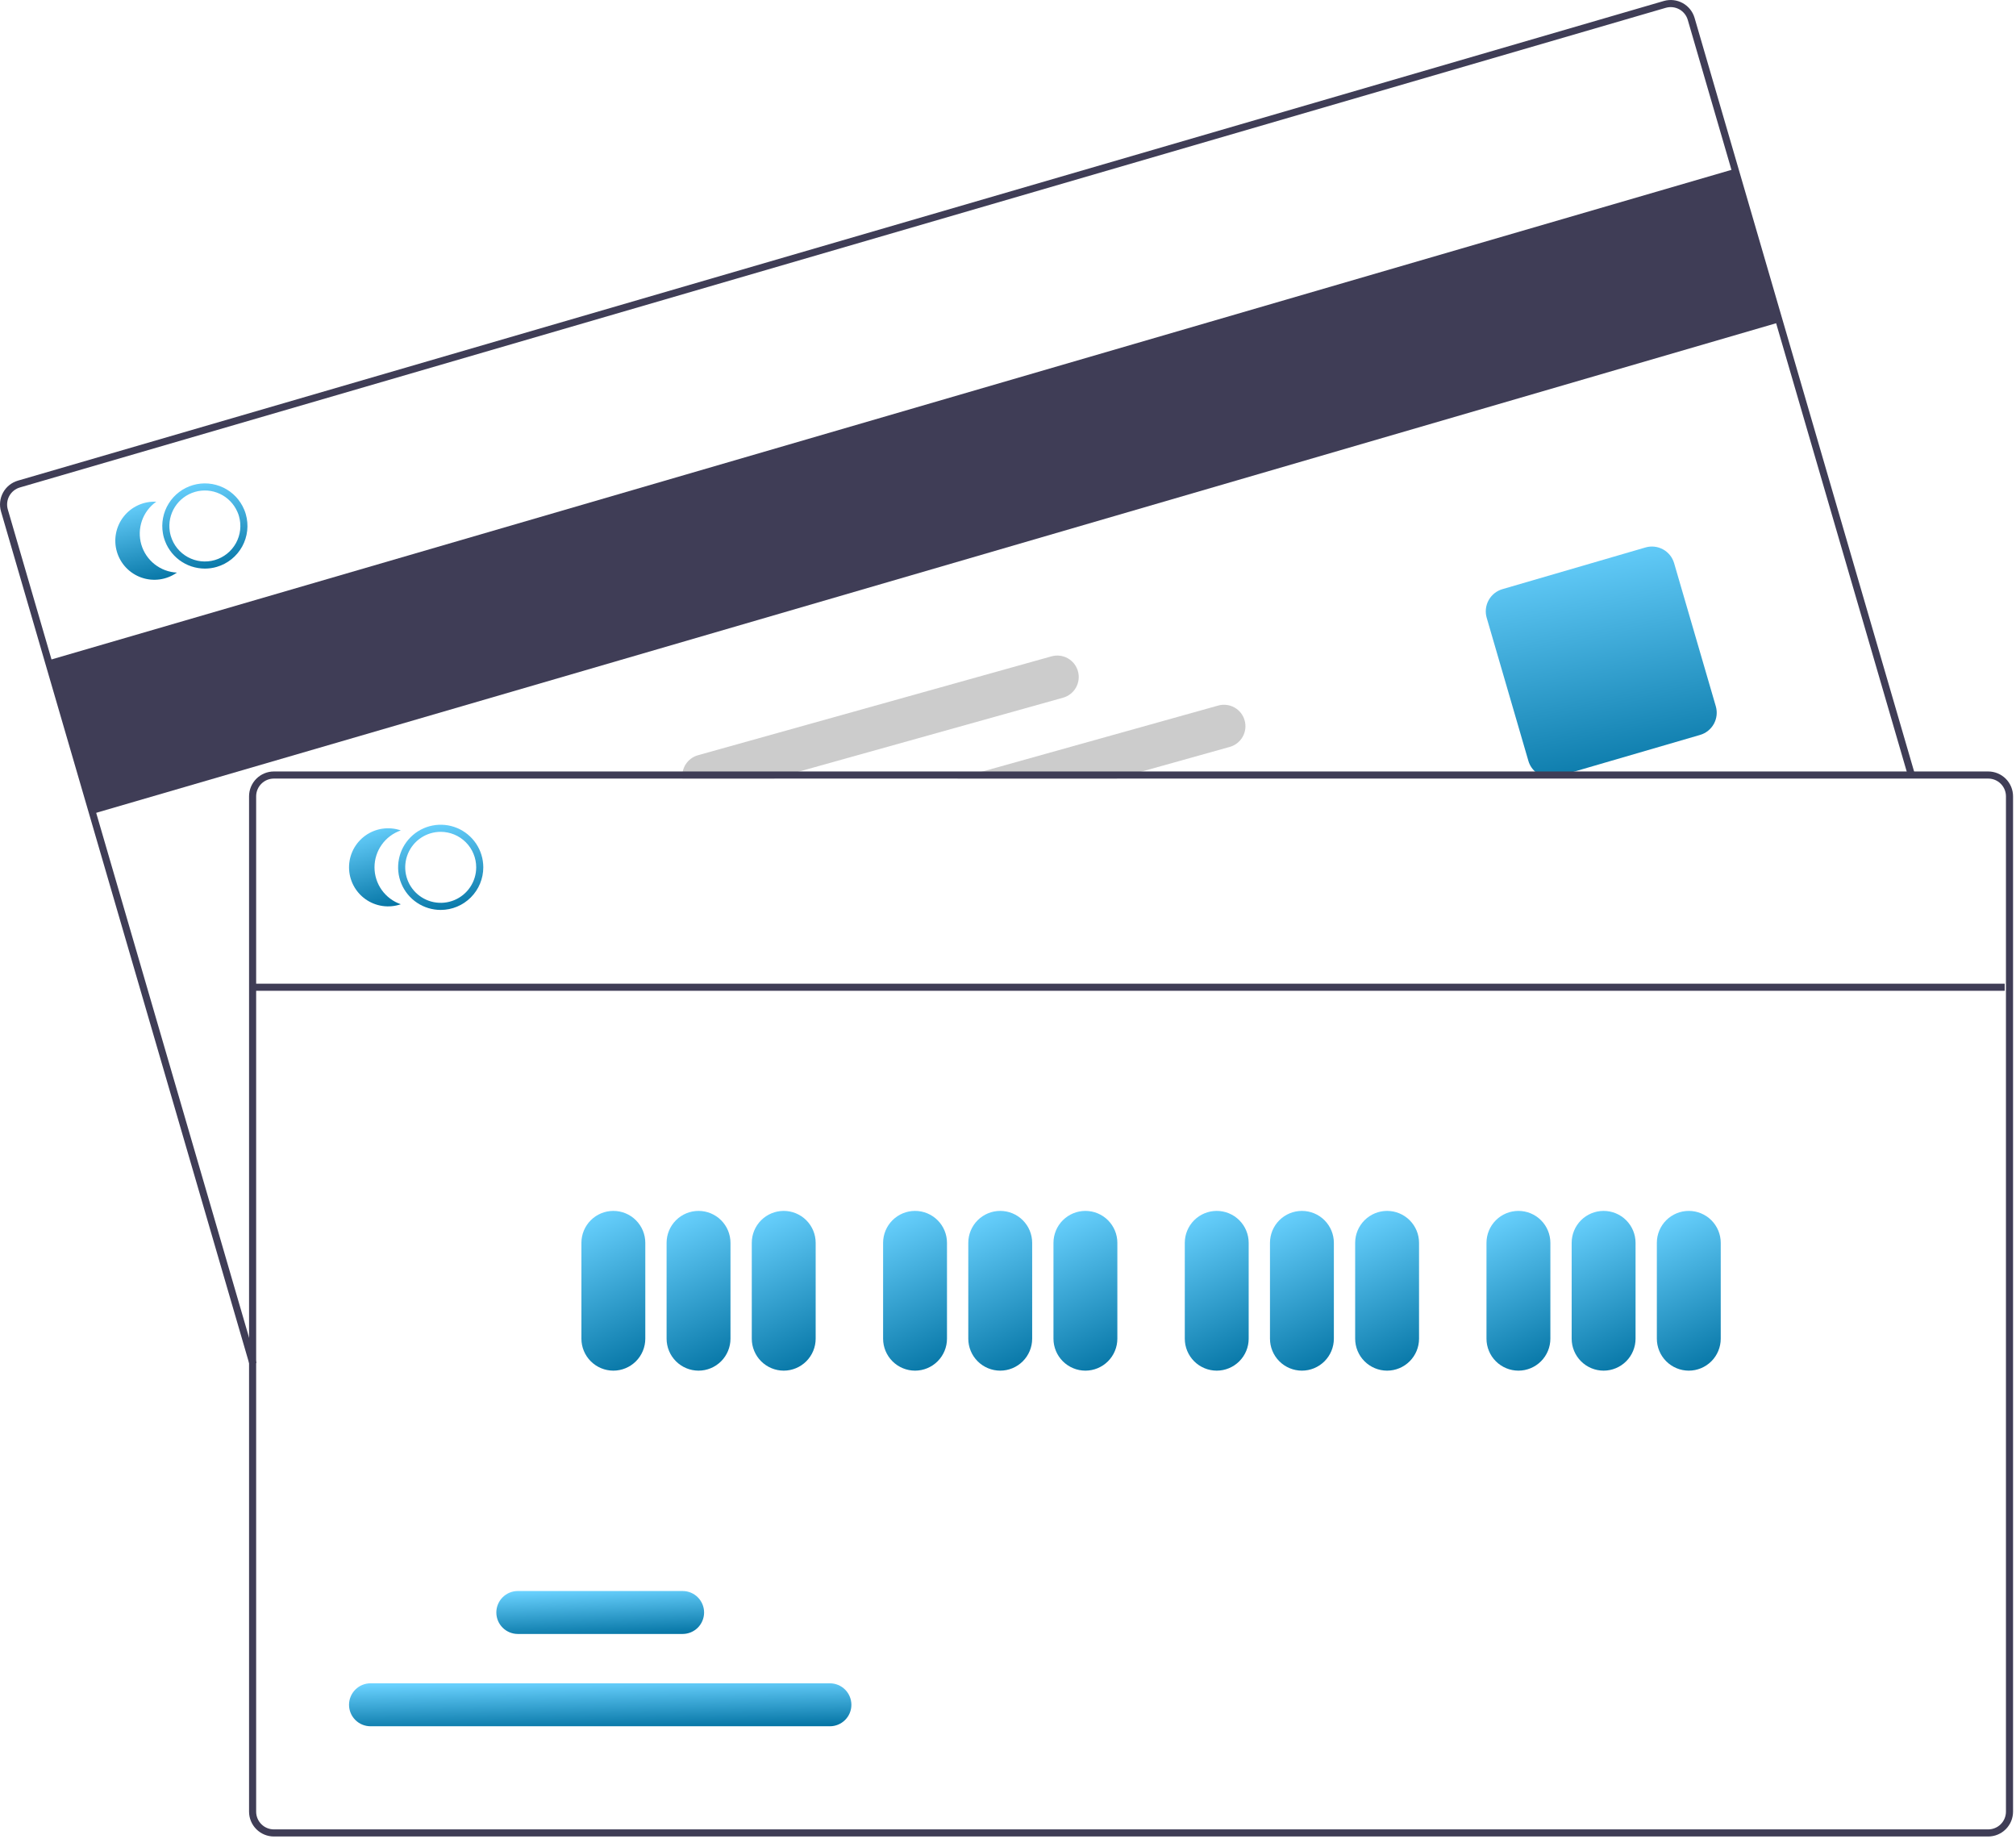 <svg width="568" height="518" viewBox="0 0 568 518" fill="none" xmlns="http://www.w3.org/2000/svg">
<g clip-path="url(#clip0_2_2)">
<path d="M488.79 47.567L13.551 186.032L26.139 229.235L501.378 90.77L488.79 47.567Z" fill="#3F3D56"/>
<path d="M70.329 384.481L0.283 144.068C-0.237 142.286 -0.027 140.37 0.867 138.743C1.76 137.115 3.263 135.909 5.045 135.39L468.764 0.281C470.546 -0.236 472.461 -0.026 474.088 0.867C475.715 1.76 476.921 3.262 477.442 5.043L539.498 218.032L537.578 218.592L475.522 5.603C475.149 4.331 474.287 3.259 473.125 2.621C471.963 1.984 470.596 1.832 469.323 2.201L5.605 137.31C4.332 137.68 3.258 138.542 2.62 139.705C1.982 140.867 1.832 142.236 2.203 143.509L72.249 383.922L70.329 384.481Z" fill="#3F3D56"/>
<path d="M436.862 219.022C435.455 219.02 434.087 218.563 432.961 217.719C431.836 216.875 431.014 215.689 430.619 214.339L418.87 174.016C418.39 172.361 418.586 170.583 419.415 169.072C420.244 167.561 421.638 166.441 423.292 165.957L463.616 154.208C465.271 153.728 467.049 153.924 468.56 154.753C470.071 155.583 471.191 156.977 471.674 158.631L483.423 198.955C483.903 200.61 483.707 202.387 482.878 203.898C482.049 205.409 480.655 206.529 479.001 207.013L438.677 218.762C438.088 218.934 437.477 219.022 436.862 219.022V219.022Z" fill="url(#paint0_linear_2_2)"/>
<path d="M69.246 144.812C69.126 144.398 68.982 143.99 68.816 143.592C67.689 140.855 65.59 138.632 62.923 137.349C60.256 136.066 57.209 135.814 54.367 136.642C51.525 137.469 49.09 139.317 47.528 141.831C45.967 144.345 45.389 147.348 45.907 150.262C45.979 150.687 46.076 151.108 46.197 151.522C46.927 154.014 48.445 156.203 50.523 157.761C52.602 159.319 55.129 160.161 57.726 160.162C58.86 160.164 59.989 160.003 61.077 159.682C64.129 158.79 66.704 156.723 68.236 153.936C69.767 151.148 70.131 147.867 69.246 144.812V144.812ZM60.517 157.762C57.97 158.501 55.235 158.2 52.911 156.925C50.586 155.65 48.862 153.506 48.117 150.962C47.999 150.548 47.906 150.127 47.836 149.702C47.461 147.301 47.974 144.846 49.277 142.795C50.581 140.745 52.587 139.239 54.92 138.56C57.254 137.881 59.754 138.075 61.955 139.106C64.155 140.137 65.905 141.935 66.876 144.162C67.057 144.553 67.208 144.958 67.326 145.372C68.064 147.918 67.762 150.653 66.485 152.976C65.208 155.299 63.061 157.02 60.517 157.762V157.762Z" fill="url(#paint1_linear_2_2)"/>
<path d="M39.814 153.382C39.174 151.184 39.236 148.841 39.99 146.68C40.744 144.519 42.154 142.647 44.022 141.325C42.272 141.239 40.526 141.574 38.931 142.3C37.336 143.026 35.937 144.122 34.851 145.498C33.766 146.874 33.024 148.49 32.69 150.21C32.355 151.931 32.436 153.706 32.926 155.389C33.416 157.071 34.302 158.613 35.508 159.884C36.715 161.155 38.208 162.12 39.862 162.697C41.517 163.275 43.286 163.449 45.022 163.204C46.757 162.96 48.409 162.304 49.84 161.292C47.554 161.18 45.359 160.358 43.562 158.94C41.765 157.523 40.455 155.579 39.814 153.382V153.382Z" fill="url(#paint2_linear_2_2)"/>
<path d="M350.676 202.942C350.463 202.177 350.102 201.461 349.612 200.836C349.122 200.21 348.514 199.687 347.822 199.297C347.13 198.907 346.368 198.657 345.58 198.562C344.791 198.467 343.991 198.528 343.226 198.742L276.836 217.312L269.686 219.312H314.586L321.736 217.312L346.486 210.392C348.029 209.958 349.337 208.931 350.122 207.534C350.908 206.137 351.107 204.485 350.676 202.942V202.942Z" fill="#CCCCCC"/>
<path d="M303.706 189.072C303.274 187.529 302.246 186.22 300.849 185.434C299.452 184.649 297.8 184.45 296.256 184.882L196.637 212.742C195.245 213.136 194.039 214.015 193.238 215.22C192.437 216.424 192.092 217.876 192.266 219.312H218.056L225.216 217.312L299.516 196.532C301.06 196.097 302.369 195.067 303.155 193.669C303.94 192.27 304.139 190.617 303.706 189.072V189.072Z" fill="#CCCCCC"/>
<path d="M560.17 217.31H77.17C75.314 217.312 73.535 218.05 72.222 219.362C70.91 220.675 70.172 222.454 70.17 224.31V510.31C70.172 512.166 70.91 513.945 72.222 515.257C73.535 516.57 75.314 517.308 77.17 517.31H560.17C562.026 517.308 563.806 516.569 565.118 515.257C566.43 513.945 567.168 512.166 567.17 510.31V224.31C567.168 222.454 566.43 220.675 565.118 219.362C563.805 218.05 562.026 217.312 560.17 217.31V217.31ZM565.17 510.31C565.17 511.636 564.643 512.907 563.705 513.845C562.768 514.782 561.496 515.309 560.17 515.31H77.17C75.844 515.309 74.573 514.782 73.635 513.845C72.697 512.907 72.17 511.636 72.17 510.31V224.31C72.171 222.984 72.698 221.712 73.635 220.775C74.573 219.837 75.844 219.31 77.17 219.31H560.17C561.496 219.31 562.768 219.837 563.705 220.775C564.643 221.712 565.17 222.984 565.17 224.31V510.31Z" fill="#3F3D56"/>
<path d="M124.166 256.312C121.793 256.312 119.473 255.608 117.5 254.29C115.526 252.971 113.988 251.097 113.08 248.904C112.172 246.711 111.934 244.299 112.397 241.971C112.86 239.643 114.003 237.505 115.681 235.827C117.359 234.148 119.498 233.005 121.825 232.542C124.153 232.079 126.566 232.317 128.759 233.225C130.951 234.134 132.825 235.672 134.144 237.645C135.463 239.618 136.166 241.938 136.166 244.312C136.163 247.493 134.897 250.543 132.648 252.793C130.398 255.043 127.348 256.308 124.166 256.312V256.312ZM124.166 234.312C122.189 234.312 120.255 234.898 118.611 235.997C116.966 237.096 115.684 238.658 114.928 240.485C114.171 242.312 113.973 244.323 114.359 246.263C114.744 248.203 115.697 249.984 117.095 251.383C118.494 252.781 120.276 253.734 122.215 254.12C124.155 254.506 126.166 254.308 127.993 253.551C129.82 252.794 131.382 251.512 132.481 249.868C133.58 248.223 134.166 246.29 134.166 244.312C134.163 241.661 133.109 239.119 131.234 237.244C129.359 235.369 126.818 234.315 124.166 234.312V234.312Z" fill="url(#paint3_linear_2_2)"/>
<path d="M105.514 244.312C105.515 242.023 106.229 239.791 107.558 237.927C108.886 236.063 110.763 234.66 112.927 233.913C111.27 233.342 109.501 233.174 107.766 233.425C106.032 233.676 104.382 234.337 102.955 235.355C101.528 236.372 100.364 237.716 99.561 239.274C98.759 240.832 98.34 242.559 98.34 244.312C98.34 246.065 98.759 247.792 99.561 249.35C100.364 250.908 101.528 252.252 102.955 253.269C104.382 254.286 106.032 254.948 107.766 255.199C109.501 255.449 111.27 255.282 112.927 254.71C110.763 253.964 108.886 252.561 107.558 250.697C106.229 248.833 105.515 246.601 105.514 244.312V244.312Z" fill="url(#paint4_linear_2_2)"/>
<path d="M172.81 386.09C170.424 386.087 168.136 385.138 166.449 383.451C164.762 381.764 163.813 379.476 163.81 377.09V350.09C163.81 347.703 164.758 345.414 166.446 343.726C168.134 342.038 170.423 341.09 172.81 341.09C175.197 341.09 177.486 342.038 179.174 343.726C180.862 345.414 181.81 347.703 181.81 350.09V377.09C181.807 379.476 180.858 381.764 179.171 383.451C177.484 385.138 175.196 386.087 172.81 386.09V386.09Z" fill="url(#paint5_linear_2_2)"/>
<path d="M196.81 386.09C194.424 386.087 192.136 385.138 190.449 383.451C188.762 381.764 187.813 379.476 187.81 377.09V350.09C187.81 347.703 188.758 345.414 190.446 343.726C192.134 342.038 194.423 341.09 196.81 341.09C199.197 341.09 201.486 342.038 203.174 343.726C204.862 345.414 205.81 347.703 205.81 350.09V377.09C205.807 379.476 204.858 381.764 203.171 383.451C201.484 385.138 199.196 386.087 196.81 386.09V386.09Z" fill="url(#paint6_linear_2_2)"/>
<path d="M220.81 386.09C218.424 386.087 216.136 385.138 214.449 383.451C212.762 381.764 211.813 379.476 211.81 377.09V350.09C211.81 347.703 212.758 345.414 214.446 343.726C216.134 342.038 218.423 341.09 220.81 341.09C223.197 341.09 225.486 342.038 227.174 343.726C228.862 345.414 229.81 347.703 229.81 350.09V377.09C229.807 379.476 228.858 381.764 227.171 383.451C225.484 385.138 223.196 386.087 220.81 386.09V386.09Z" fill="url(#paint7_linear_2_2)"/>
<path d="M257.81 386.09C255.424 386.087 253.136 385.138 251.449 383.451C249.762 381.764 248.813 379.476 248.81 377.09V350.09C248.81 347.703 249.758 345.414 251.446 343.726C253.134 342.038 255.423 341.09 257.81 341.09C260.197 341.09 262.486 342.038 264.174 343.726C265.862 345.414 266.81 347.703 266.81 350.09V377.09C266.807 379.476 265.858 381.764 264.171 383.451C262.484 385.138 260.196 386.087 257.81 386.09V386.09Z" fill="url(#paint8_linear_2_2)"/>
<path d="M281.81 386.09C279.424 386.087 277.136 385.138 275.449 383.451C273.762 381.764 272.813 379.476 272.81 377.09V350.09C272.81 347.703 273.758 345.414 275.446 343.726C277.134 342.038 279.423 341.09 281.81 341.09C284.197 341.09 286.486 342.038 288.174 343.726C289.862 345.414 290.81 347.703 290.81 350.09V377.09C290.807 379.476 289.858 381.764 288.171 383.451C286.484 385.138 284.196 386.087 281.81 386.09V386.09Z" fill="url(#paint9_linear_2_2)"/>
<path d="M305.81 386.09C303.424 386.087 301.136 385.138 299.449 383.451C297.762 381.764 296.813 379.476 296.81 377.09V350.09C296.81 347.703 297.758 345.414 299.446 343.726C301.134 342.038 303.423 341.09 305.81 341.09C308.197 341.09 310.486 342.038 312.174 343.726C313.862 345.414 314.81 347.703 314.81 350.09V377.09C314.807 379.476 313.858 381.764 312.171 383.451C310.484 385.138 308.196 386.087 305.81 386.09V386.09Z" fill="url(#paint10_linear_2_2)"/>
<path d="M342.81 386.09C340.424 386.087 338.136 385.138 336.449 383.451C334.762 381.764 333.813 379.476 333.81 377.09V350.09C333.81 347.703 334.758 345.414 336.446 343.726C338.134 342.038 340.423 341.09 342.81 341.09C345.197 341.09 347.486 342.038 349.174 343.726C350.862 345.414 351.81 347.703 351.81 350.09V377.09C351.807 379.476 350.858 381.764 349.171 383.451C347.484 385.138 345.196 386.087 342.81 386.09V386.09Z" fill="url(#paint11_linear_2_2)"/>
<path d="M366.81 386.09C364.424 386.087 362.136 385.138 360.449 383.451C358.762 381.764 357.813 379.476 357.81 377.09V350.09C357.81 347.703 358.758 345.414 360.446 343.726C362.134 342.038 364.423 341.09 366.81 341.09C369.197 341.09 371.486 342.038 373.174 343.726C374.862 345.414 375.81 347.703 375.81 350.09V377.09C375.807 379.476 374.858 381.764 373.171 383.451C371.484 385.138 369.196 386.087 366.81 386.09V386.09Z" fill="url(#paint12_linear_2_2)"/>
<path d="M390.81 386.09C388.424 386.087 386.136 385.138 384.449 383.451C382.762 381.764 381.813 379.476 381.81 377.09V350.09C381.81 347.703 382.758 345.414 384.446 343.726C386.134 342.038 388.423 341.09 390.81 341.09C393.197 341.09 395.486 342.038 397.174 343.726C398.862 345.414 399.81 347.703 399.81 350.09V377.09C399.807 379.476 398.858 381.764 397.171 383.451C395.484 385.138 393.196 386.087 390.81 386.09V386.09Z" fill="url(#paint13_linear_2_2)"/>
<path d="M427.81 386.09C425.424 386.087 423.136 385.138 421.449 383.451C419.762 381.764 418.813 379.476 418.81 377.09V350.09C418.81 347.703 419.758 345.414 421.446 343.726C423.134 342.038 425.423 341.09 427.81 341.09C430.197 341.09 432.486 342.038 434.174 343.726C435.862 345.414 436.81 347.703 436.81 350.09V377.09C436.807 379.476 435.858 381.764 434.171 383.451C432.484 385.138 430.196 386.087 427.81 386.09V386.09Z" fill="url(#paint14_linear_2_2)"/>
<path d="M451.81 386.09C449.424 386.087 447.136 385.138 445.449 383.451C443.762 381.764 442.813 379.476 442.81 377.09V350.09C442.81 347.703 443.758 345.414 445.446 343.726C447.134 342.038 449.423 341.09 451.81 341.09C454.197 341.09 456.486 342.038 458.174 343.726C459.862 345.414 460.81 347.703 460.81 350.09V377.09C460.807 379.476 459.858 381.764 458.171 383.451C456.484 385.138 454.196 386.087 451.81 386.09V386.09Z" fill="url(#paint15_linear_2_2)"/>
<path d="M475.81 386.09C473.424 386.087 471.136 385.138 469.449 383.451C467.762 381.764 466.813 379.476 466.81 377.09V350.09C466.81 347.703 467.758 345.414 469.446 343.726C471.134 342.038 473.423 341.09 475.81 341.09C478.197 341.09 480.486 342.038 482.174 343.726C483.862 345.414 484.81 347.703 484.81 350.09V377.09C484.807 379.476 483.858 381.764 482.171 383.451C480.484 385.138 478.196 386.087 475.81 386.09V386.09Z" fill="url(#paint16_linear_2_2)"/>
<path d="M233.828 486.257H104.388C102.784 486.257 101.246 485.62 100.112 484.486C98.978 483.352 98.34 481.813 98.34 480.21C98.34 478.606 98.978 477.068 100.112 475.933C101.246 474.799 102.784 474.162 104.388 474.162H233.828C235.432 474.162 236.97 474.799 238.104 475.933C239.238 477.068 239.875 478.606 239.875 480.21C239.875 481.813 239.238 483.352 238.104 484.486C236.97 485.62 235.432 486.257 233.828 486.257Z" fill="url(#paint17_linear_2_2)"/>
<path d="M192.328 460.257H145.888C144.284 460.257 142.746 459.62 141.612 458.486C140.478 457.352 139.84 455.813 139.84 454.21C139.84 452.606 140.478 451.068 141.612 449.933C142.746 448.799 144.284 448.162 145.888 448.162H192.328C193.932 448.162 195.47 448.799 196.604 449.933C197.738 451.068 198.375 452.606 198.375 454.21C198.375 455.813 197.738 457.352 196.604 458.486C195.47 459.62 193.932 460.257 192.328 460.257V460.257Z" fill="url(#paint18_linear_2_2)"/>
<path d="M564.81 277.09H71.81V279.09H564.81V277.09Z" fill="#3F3D56"/>
</g>
<defs>
<linearGradient id="paint0_linear_2_2" x1="413.477" y1="157.241" x2="426.907" y2="229.916" gradientUnits="userSpaceOnUse">
<stop stop-color="#6AD2FF"/>
<stop offset="1" stop-color="#0272A2"/>
</linearGradient>
<linearGradient id="paint1_linear_2_2" x1="43.828" y1="137.377" x2="48.78" y2="164.18" gradientUnits="userSpaceOnUse">
<stop stop-color="#6AD2FF"/>
<stop offset="1" stop-color="#0272A2"/>
</linearGradient>
<linearGradient id="paint2_linear_2_2" x1="31.117" y1="142.424" x2="36.761" y2="166.512" gradientUnits="userSpaceOnUse">
<stop stop-color="#6AD2FF"/>
<stop offset="1" stop-color="#0272A2"/>
</linearGradient>
<linearGradient id="paint3_linear_2_2" x1="110.272" y1="233.526" x2="115.225" y2="260.33" gradientUnits="userSpaceOnUse">
<stop stop-color="#6AD2FF"/>
<stop offset="1" stop-color="#0272A2"/>
</linearGradient>
<linearGradient id="paint4_linear_2_2" x1="97.189" y1="234.424" x2="103.76" y2="258.003" gradientUnits="userSpaceOnUse">
<stop stop-color="#6AD2FF"/>
<stop offset="1" stop-color="#0272A2"/>
</linearGradient>
<linearGradient id="paint5_linear_2_2" x1="162.389" y1="343.366" x2="182.177" y2="386.199" gradientUnits="userSpaceOnUse">
<stop stop-color="#6AD2FF"/>
<stop offset="1" stop-color="#0272A2"/>
</linearGradient>
<linearGradient id="paint6_linear_2_2" x1="186.389" y1="343.366" x2="206.177" y2="386.199" gradientUnits="userSpaceOnUse">
<stop stop-color="#6AD2FF"/>
<stop offset="1" stop-color="#0272A2"/>
</linearGradient>
<linearGradient id="paint7_linear_2_2" x1="210.389" y1="343.366" x2="230.177" y2="386.199" gradientUnits="userSpaceOnUse">
<stop stop-color="#6AD2FF"/>
<stop offset="1" stop-color="#0272A2"/>
</linearGradient>
<linearGradient id="paint8_linear_2_2" x1="247.389" y1="343.366" x2="267.177" y2="386.199" gradientUnits="userSpaceOnUse">
<stop stop-color="#6AD2FF"/>
<stop offset="1" stop-color="#0272A2"/>
</linearGradient>
<linearGradient id="paint9_linear_2_2" x1="271.389" y1="343.366" x2="291.177" y2="386.199" gradientUnits="userSpaceOnUse">
<stop stop-color="#6AD2FF"/>
<stop offset="1" stop-color="#0272A2"/>
</linearGradient>
<linearGradient id="paint10_linear_2_2" x1="295.389" y1="343.366" x2="315.177" y2="386.199" gradientUnits="userSpaceOnUse">
<stop stop-color="#6AD2FF"/>
<stop offset="1" stop-color="#0272A2"/>
</linearGradient>
<linearGradient id="paint11_linear_2_2" x1="332.389" y1="343.366" x2="352.177" y2="386.199" gradientUnits="userSpaceOnUse">
<stop stop-color="#6AD2FF"/>
<stop offset="1" stop-color="#0272A2"/>
</linearGradient>
<linearGradient id="paint12_linear_2_2" x1="356.389" y1="343.366" x2="376.177" y2="386.199" gradientUnits="userSpaceOnUse">
<stop stop-color="#6AD2FF"/>
<stop offset="1" stop-color="#0272A2"/>
</linearGradient>
<linearGradient id="paint13_linear_2_2" x1="380.389" y1="343.366" x2="400.177" y2="386.199" gradientUnits="userSpaceOnUse">
<stop stop-color="#6AD2FF"/>
<stop offset="1" stop-color="#0272A2"/>
</linearGradient>
<linearGradient id="paint14_linear_2_2" x1="417.389" y1="343.366" x2="437.177" y2="386.199" gradientUnits="userSpaceOnUse">
<stop stop-color="#6AD2FF"/>
<stop offset="1" stop-color="#0272A2"/>
</linearGradient>
<linearGradient id="paint15_linear_2_2" x1="441.389" y1="343.366" x2="461.177" y2="386.199" gradientUnits="userSpaceOnUse">
<stop stop-color="#6AD2FF"/>
<stop offset="1" stop-color="#0272A2"/>
</linearGradient>
<linearGradient id="paint16_linear_2_2" x1="465.389" y1="343.366" x2="485.177" y2="386.199" gradientUnits="userSpaceOnUse">
<stop stop-color="#6AD2FF"/>
<stop offset="1" stop-color="#0272A2"/>
</linearGradient>
<linearGradient id="paint17_linear_2_2" x1="87.169" y1="474.774" x2="87.39" y2="488.74" gradientUnits="userSpaceOnUse">
<stop stop-color="#6AD2FF"/>
<stop offset="1" stop-color="#0272A2"/>
</linearGradient>
<linearGradient id="paint18_linear_2_2" x1="135.22" y1="448.774" x2="135.753" y2="462.723" gradientUnits="userSpaceOnUse">
<stop stop-color="#6AD2FF"/>
<stop offset="1" stop-color="#0272A2"/>
</linearGradient>
<clipPath id="clip0_2_2">
<rect width="567.17" height="517.31" fill="white"/>
</clipPath>
</defs>
</svg>
